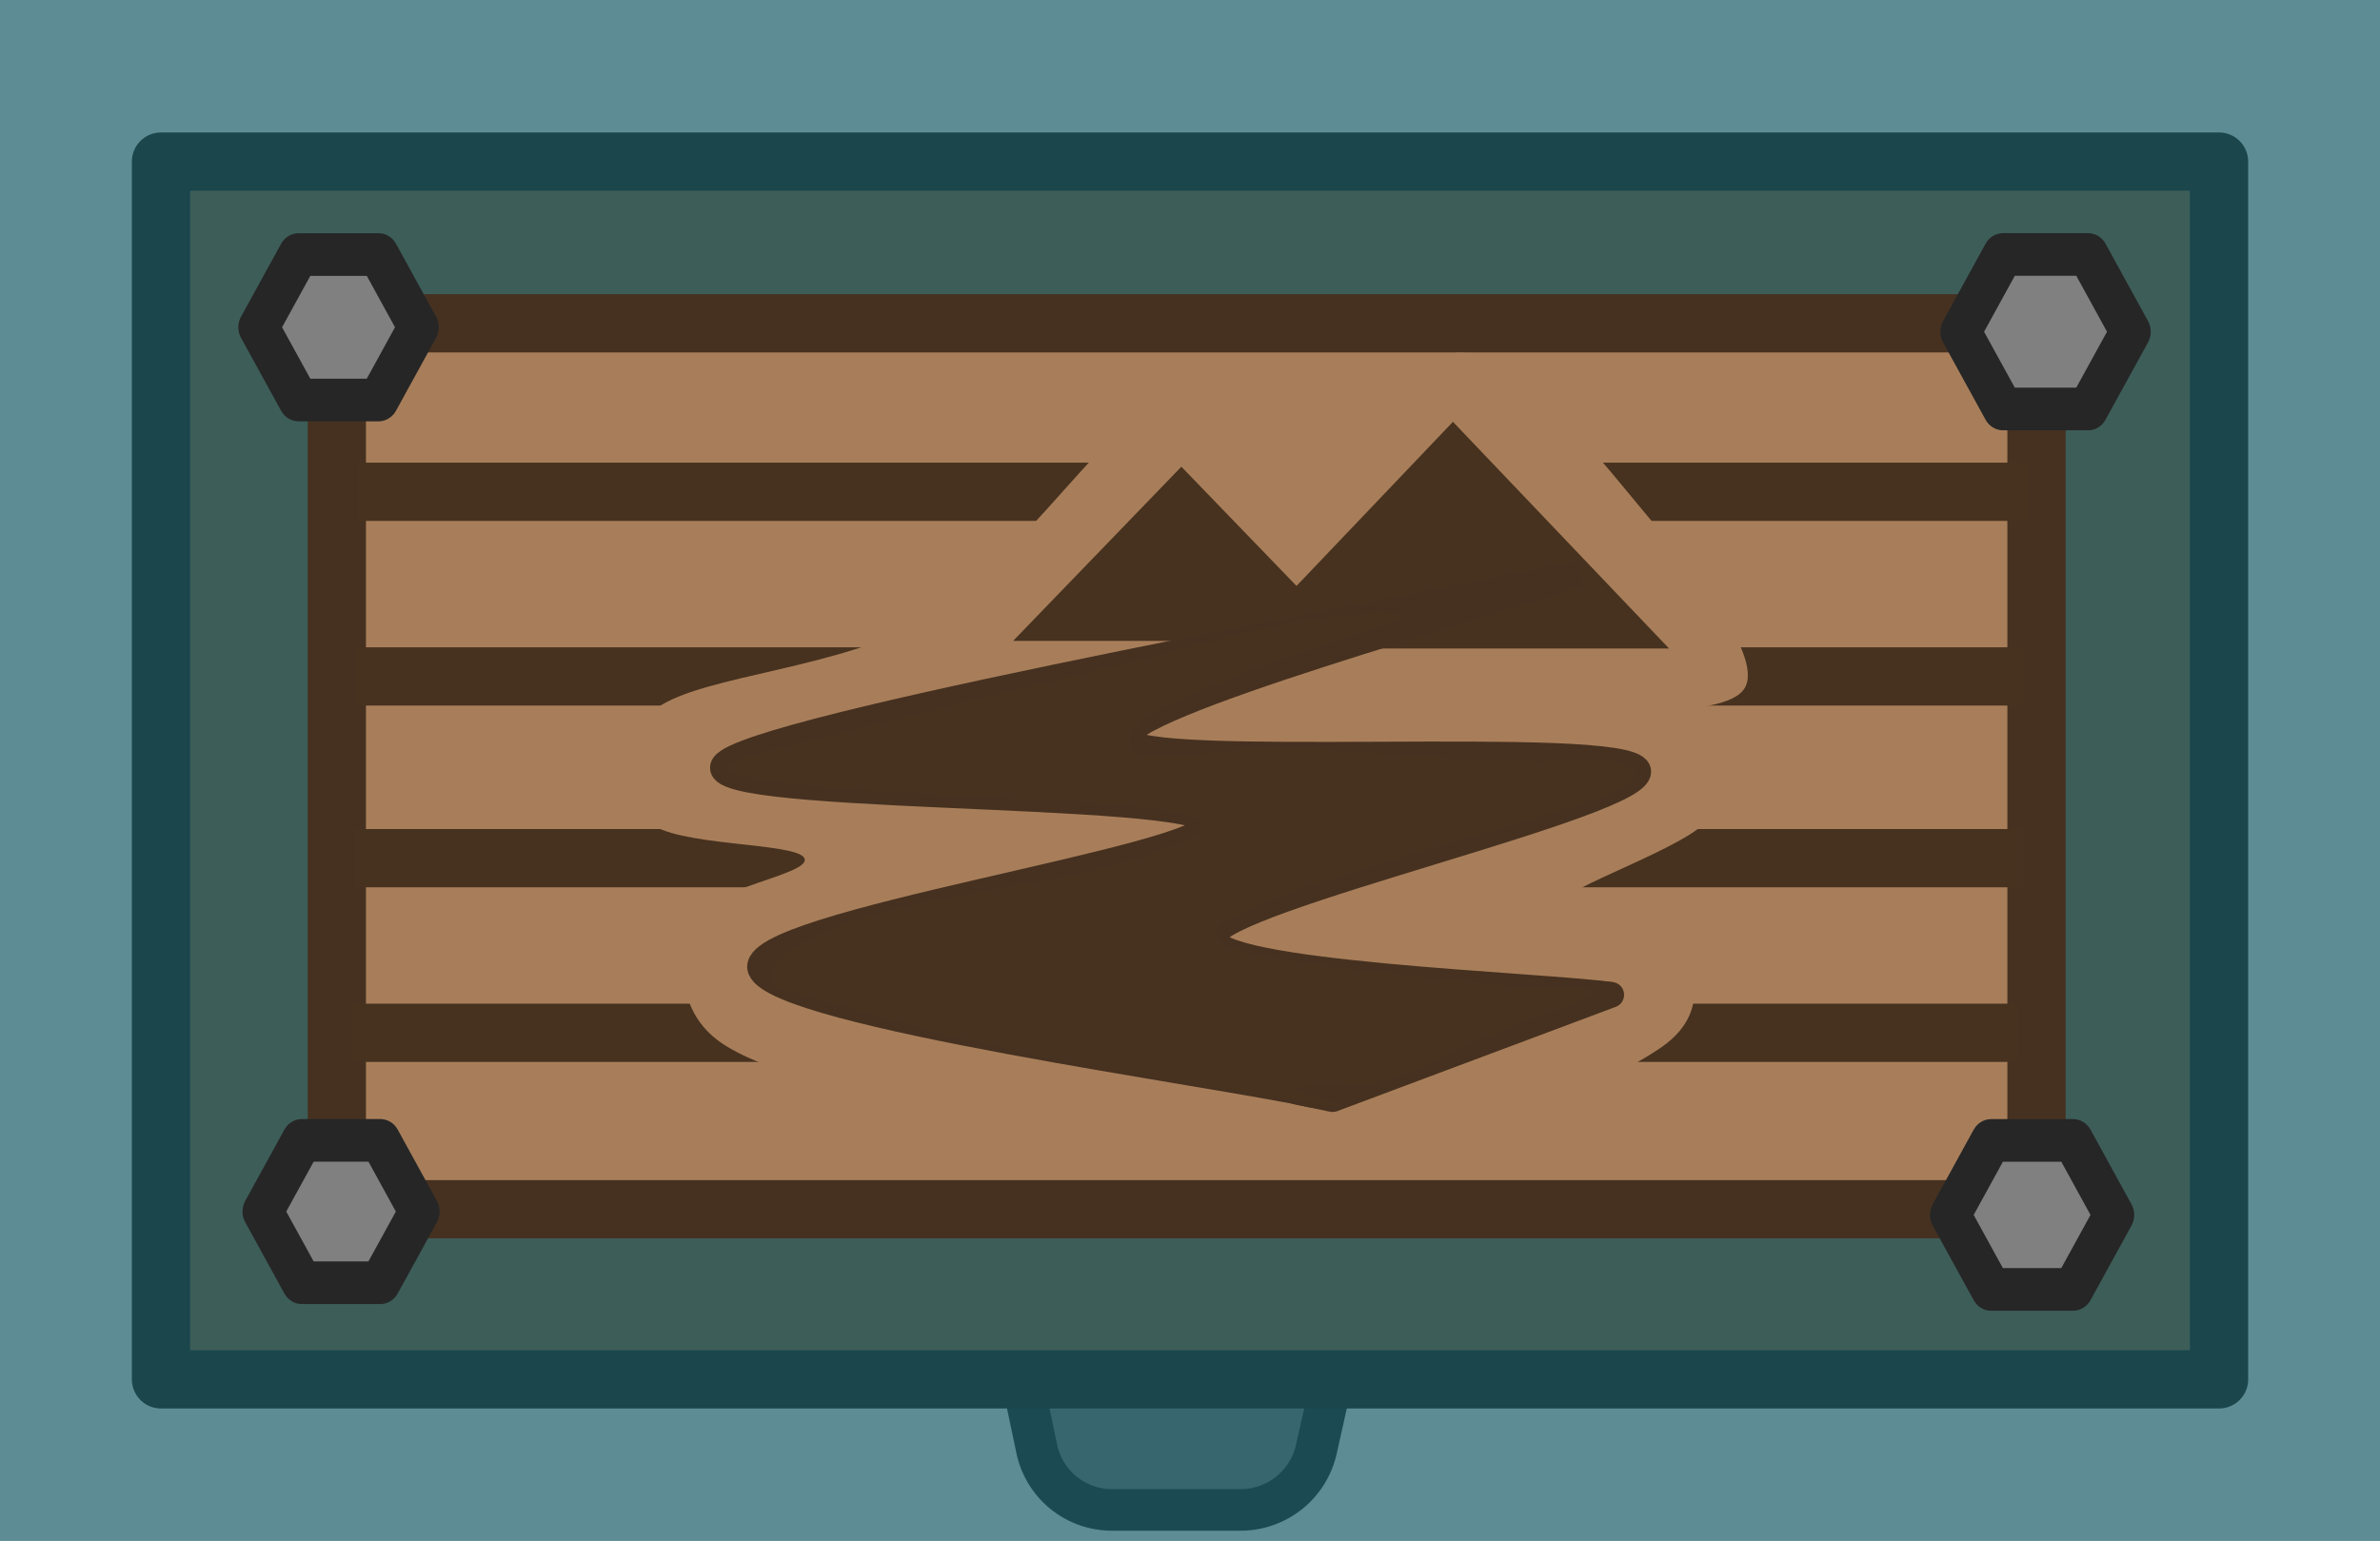 <?xml version="1.0" encoding="UTF-8" standalone="no"?>
<svg
   width="286.04"
   height="185.232"
   viewBox="0 0 75.681 49.009"
   version="1.1"
   id="svg19"
   sodipodi:docname="river_chest.svg"
   inkscape:version="1.4 (86a8ad7, 2024-10-11)"
   xmlns:inkscape="http://www.inkscape.org/namespaces/inkscape"
   xmlns:sodipodi="http://sodipodi.sourceforge.net/DTD/sodipodi-0.dtd"
   xmlns="http://www.w3.org/2000/svg"
   xmlns:svg="http://www.w3.org/2000/svg">
  <defs
     id="defs19" />
  <sodipodi:namedview
     id="namedview19"
     pagecolor="#ffffff"
     bordercolor="#000000"
     borderopacity="0.25"
     inkscape:showpageshadow="2"
     inkscape:pageopacity="0.0"
     inkscape:pagecheckerboard="0"
     inkscape:deskcolor="#d1d1d1"
     inkscape:zoom="2.0865726"
     inkscape:cx="29.7138"
     inkscape:cy="59.667227"
     inkscape:window-width="1920"
     inkscape:window-height="991"
     inkscape:window-x="-9"
     inkscape:window-y="-9"
     inkscape:window-maximized="1"
     inkscape:current-layer="svg19" />
  <path
     d="M458.716 561.095h12.016l-1.611 7.203a2.47 2.47 141.304 0 1-2.41 1.93h-4.095a2.44 2.44 39.056 0 1-2.385-1.936z"
     style="display:inline;fill:gray;fill-opacity:1;stroke:#262626;stroke-width:1.323;stroke-linecap:square;stroke-linejoin:round;stroke-dasharray:none;stroke-opacity:1"
     transform="translate(-427.262 -522.206)"
     id="path1" />
  <path
     d="M5.119 5.139h65.444V43.87H5.119z"
     style="fill:#966236;fill-opacity:1;stroke:#22160c;stroke-width:1.852;stroke-linecap:round;stroke-linejoin:round;stroke-dasharray:none;stroke-opacity:1"
     id="path2" />
  <path
     d="M0 0v49.01h75.681V0Zm12.58 11.923h51.836v25.492H12.581Z"
     style="color:#000;display:inline;fill:#185b68;fill-opacity:0.698;stroke-linecap:square;-inkscape-stroke:none"
     id="path3" />
  <path
     d="M10.711 10.283h54.047v28.176H10.711z"
     style="fill:#a87e5a;fill-opacity:1;stroke:#463120;stroke-width:1.852;stroke-linecap:round;stroke-linejoin:round;stroke-dasharray:none;stroke-opacity:1"
     id="path4" />
  <path
     d="M12.328 15.64h51.185M12.27 21.514h51.186M12.195 27.293H63.38M12.082 32.847h51.185"
     style="fill:#a87e5a;fill-opacity:1;stroke:#47321f;stroke-width:1.852;stroke-linecap:square;stroke-linejoin:round;stroke-dasharray:none;stroke-opacity:1"
     id="path5" />
  <path
     d="M23.01 11.554h-1.809l-.905-1.567.905-1.567h1.81l.904 1.567z"
     style="fill:gray;fill-opacity:1;stroke:#262626;stroke-width:.919;stroke-linecap:square;stroke-linejoin:round;stroke-dasharray:none;stroke-opacity:1"
     transform="matrix(1.404 0 0 1.476 -20.271 -4.332)"
     id="path6" />
  <path
     d="M23.01 11.554h-1.809l-.905-1.567.905-1.567h1.81l.904 1.567z"
     style="fill:gray;fill-opacity:1;stroke:#262626;stroke-width:.939;stroke-linecap:square;stroke-linejoin:round;stroke-dasharray:none;stroke-opacity:1"
     transform="matrix(1.375 0 0 1.445 -19.55 24.102)"
     id="path7" />
  <path
     d="M23.01 11.554h-1.809l-.905-1.567.905-1.567h1.81l.904 1.567z"
     style="fill:gray;fill-opacity:1;stroke:#262626;stroke-width:.897;stroke-linecap:square;stroke-linejoin:round;stroke-dasharray:none;stroke-opacity:1"
     transform="matrix(1.438 0 0 1.512 32.83 23.54)"
     id="path8" />
  <path
     d="M23.01 11.554h-1.809l-.905-1.567.905-1.567h1.81l.904 1.567z"
     style="fill:gray;fill-opacity:1;stroke:#262626;stroke-width:.865;stroke-linecap:square;stroke-linejoin:round;stroke-dasharray:none;stroke-opacity:1"
     transform="matrix(1.492 0 0 1.568 32.064 -5.109)"
     id="path9" />
  <path
     fill="#b27c58"
     fill-rule="evenodd"
     d="M42.716 36.967c3.566-.387 8.396-2.455 10.136-3.675s.866-2.9.304-3.644-3.888-.21-3.678-.823 4.243-1.864 4.936-2.856 1.057-2.537-.78-3.096c-1.837-.558-9.345-.211-10.24-.257-.897-.045 2.848.11 4.863-.014 2.015-.123 6.596.376 7.226-.726s-1.974-4.11-3.444-5.884c-1.47-1.773-3.664-4.492-5.377-4.758-1.713-.265-3.36 2.99-4.9 3.164-1.541.175-2.324-2.98-4.343-2.116s-5.016 5.59-7.774 7.298-7.273 1.858-8.775 2.95-1.026 2.811-.242 3.605c.785.795 4.713.645 4.951 1.161.239.516-3.081.954-3.52 1.934-.438.98-.676 2.882.89 3.946s5.217 1.805 8.511 2.437c3.295.632 7.691 1.741 11.256 1.354"
     style="fill:#a87e5a;fill-opacity:1;stroke:none;stroke-width:.204;stroke-linecap:square;stroke-miterlimit:10"
     id="path10" />
  <path
     fill="#6a452a"
     fill-rule="evenodd"
     d="m39.33 20.626 6.872-7.211 6.872 7.21z"
     style="fill:#47321f;fill-opacity:1;stroke:none;stroke-width:.204;stroke-linecap:square;stroke-miterlimit:10"
     id="path11" />
  <path
     fill="#6a452a"
     fill-rule="evenodd"
     d="m32.216 20.383 5.35-5.54 5.349 5.54z"
     style="fill:#47321f;fill-opacity:1;stroke:none;stroke-width:.204;stroke-linecap:square;stroke-miterlimit:10"
     id="path12" />
  <path
     fill="none"
     d="M41.798 34.835c-2.936-.668-17.052-2.564-17.615-4.008-.562-1.445 14.41-3.558 14.237-4.659s-17.25-.623-15.275-1.95 22.6-5.01 27.12-6.011"
     style="stroke:none;stroke-width:.204;stroke-linecap:square;stroke-miterlimit:10"
     id="path13" />
  <path
     stroke="#6a452a"
     stroke-linejoin="round"
     stroke-width=".817"
     d="M41.798 34.835c-2.936-.668-17.052-2.564-17.615-4.008-.562-1.445 14.41-3.558 14.237-4.659s-17.25-.623-15.275-1.95 22.6-5.01 27.12-6.011"
     style="fill:none;stroke:#463120;stroke-miterlimit:10;stroke-opacity:1"
     id="path14" />
  <path
     fill="none"
     d="M51.2 31.639c-2.104-.307-12.771-.651-12.624-1.843s13.968-4.26 13.508-5.307c-.459-1.047-15.948.065-16.264-.976s11.977-4.39 14.373-5.267"
     style="stroke:none;stroke-width:.204;stroke-linecap:square;stroke-miterlimit:10"
     id="path15" />
  <path
     stroke="#6a452a"
     stroke-linejoin="round"
     stroke-width=".817"
     d="M51.2 31.639c-2.104-.307-12.771-.651-12.624-1.843s13.968-4.26 13.508-5.307c-.459-1.047-15.948.065-16.264-.976s11.977-4.39 14.373-5.267"
     style="fill:none;stroke:#463120;stroke-miterlimit:10;stroke-opacity:1"
     id="path16" />
  <path
     fill="none"
     d="m41.167 34.708 1.209.25 8.86-3.318-.96-.08"
     style="stroke:none;stroke-width:.204;stroke-linecap:square;stroke-miterlimit:10"
     id="path17" />
  <path
     stroke="#6a452a"
     stroke-linejoin="round"
     stroke-width=".817"
     d="m41.167 34.708 1.209.25 8.86-3.318-.96-.08"
     style="fill:none;stroke:#463120;stroke-miterlimit:10;stroke-opacity:1"
     id="path18" />
  <path
     fill="#6a452a"
     fill-rule="evenodd"
     d="M42.386 35.174c-1.263-.15-6.243-.955-8.794-1.473a80 80 0 0 1-6.514-1.637c-1.52-.45-2.66-.586-2.606-1.064.054-.477 1.126-1.228 2.931-1.8 1.805-.574 6.094-1.146 7.899-1.638 1.805-.49 2.877-.982 2.931-1.31.054-.327-.597-.45-2.606-.654s-7.369-.368-9.445-.573-3.013-.395-3.013-.654c0-.26 1.072-.396 3.013-.9 1.94-.505 6.12-1.515 8.631-2.129 2.51-.614 4.818-1.27 6.433-1.555s3.406-.373 3.257-.155-2.81.934-4.153 1.464-3.257 1.228-3.908 1.72c-.652.49-.733 1.063 0 1.227.732.163 2.55-.273 4.397-.246 1.845.028 4.899.328 6.676.41s3.394-.096 3.99.082c.598.177.747.49-.407.982-1.153.49-4.695 1.391-6.514 1.964s-3.408 1.058-4.397 1.474-1.617.723-1.535 1.023c.081.3.533.511 2.024.777 1.49.266 5.266.641 6.921.819s2.972.014 3.013.245c.04.232-1.67.682-2.768 1.146-1.1.464-2.715 1.323-3.827 1.637s-2.579.11-2.85.246c-.272.136 2.483.723 1.22.572"
     style="fill:#47321f;fill-opacity:1;stroke:none;stroke-width:.204;stroke-linecap:square;stroke-miterlimit:10"
     id="path19" />
</svg>
